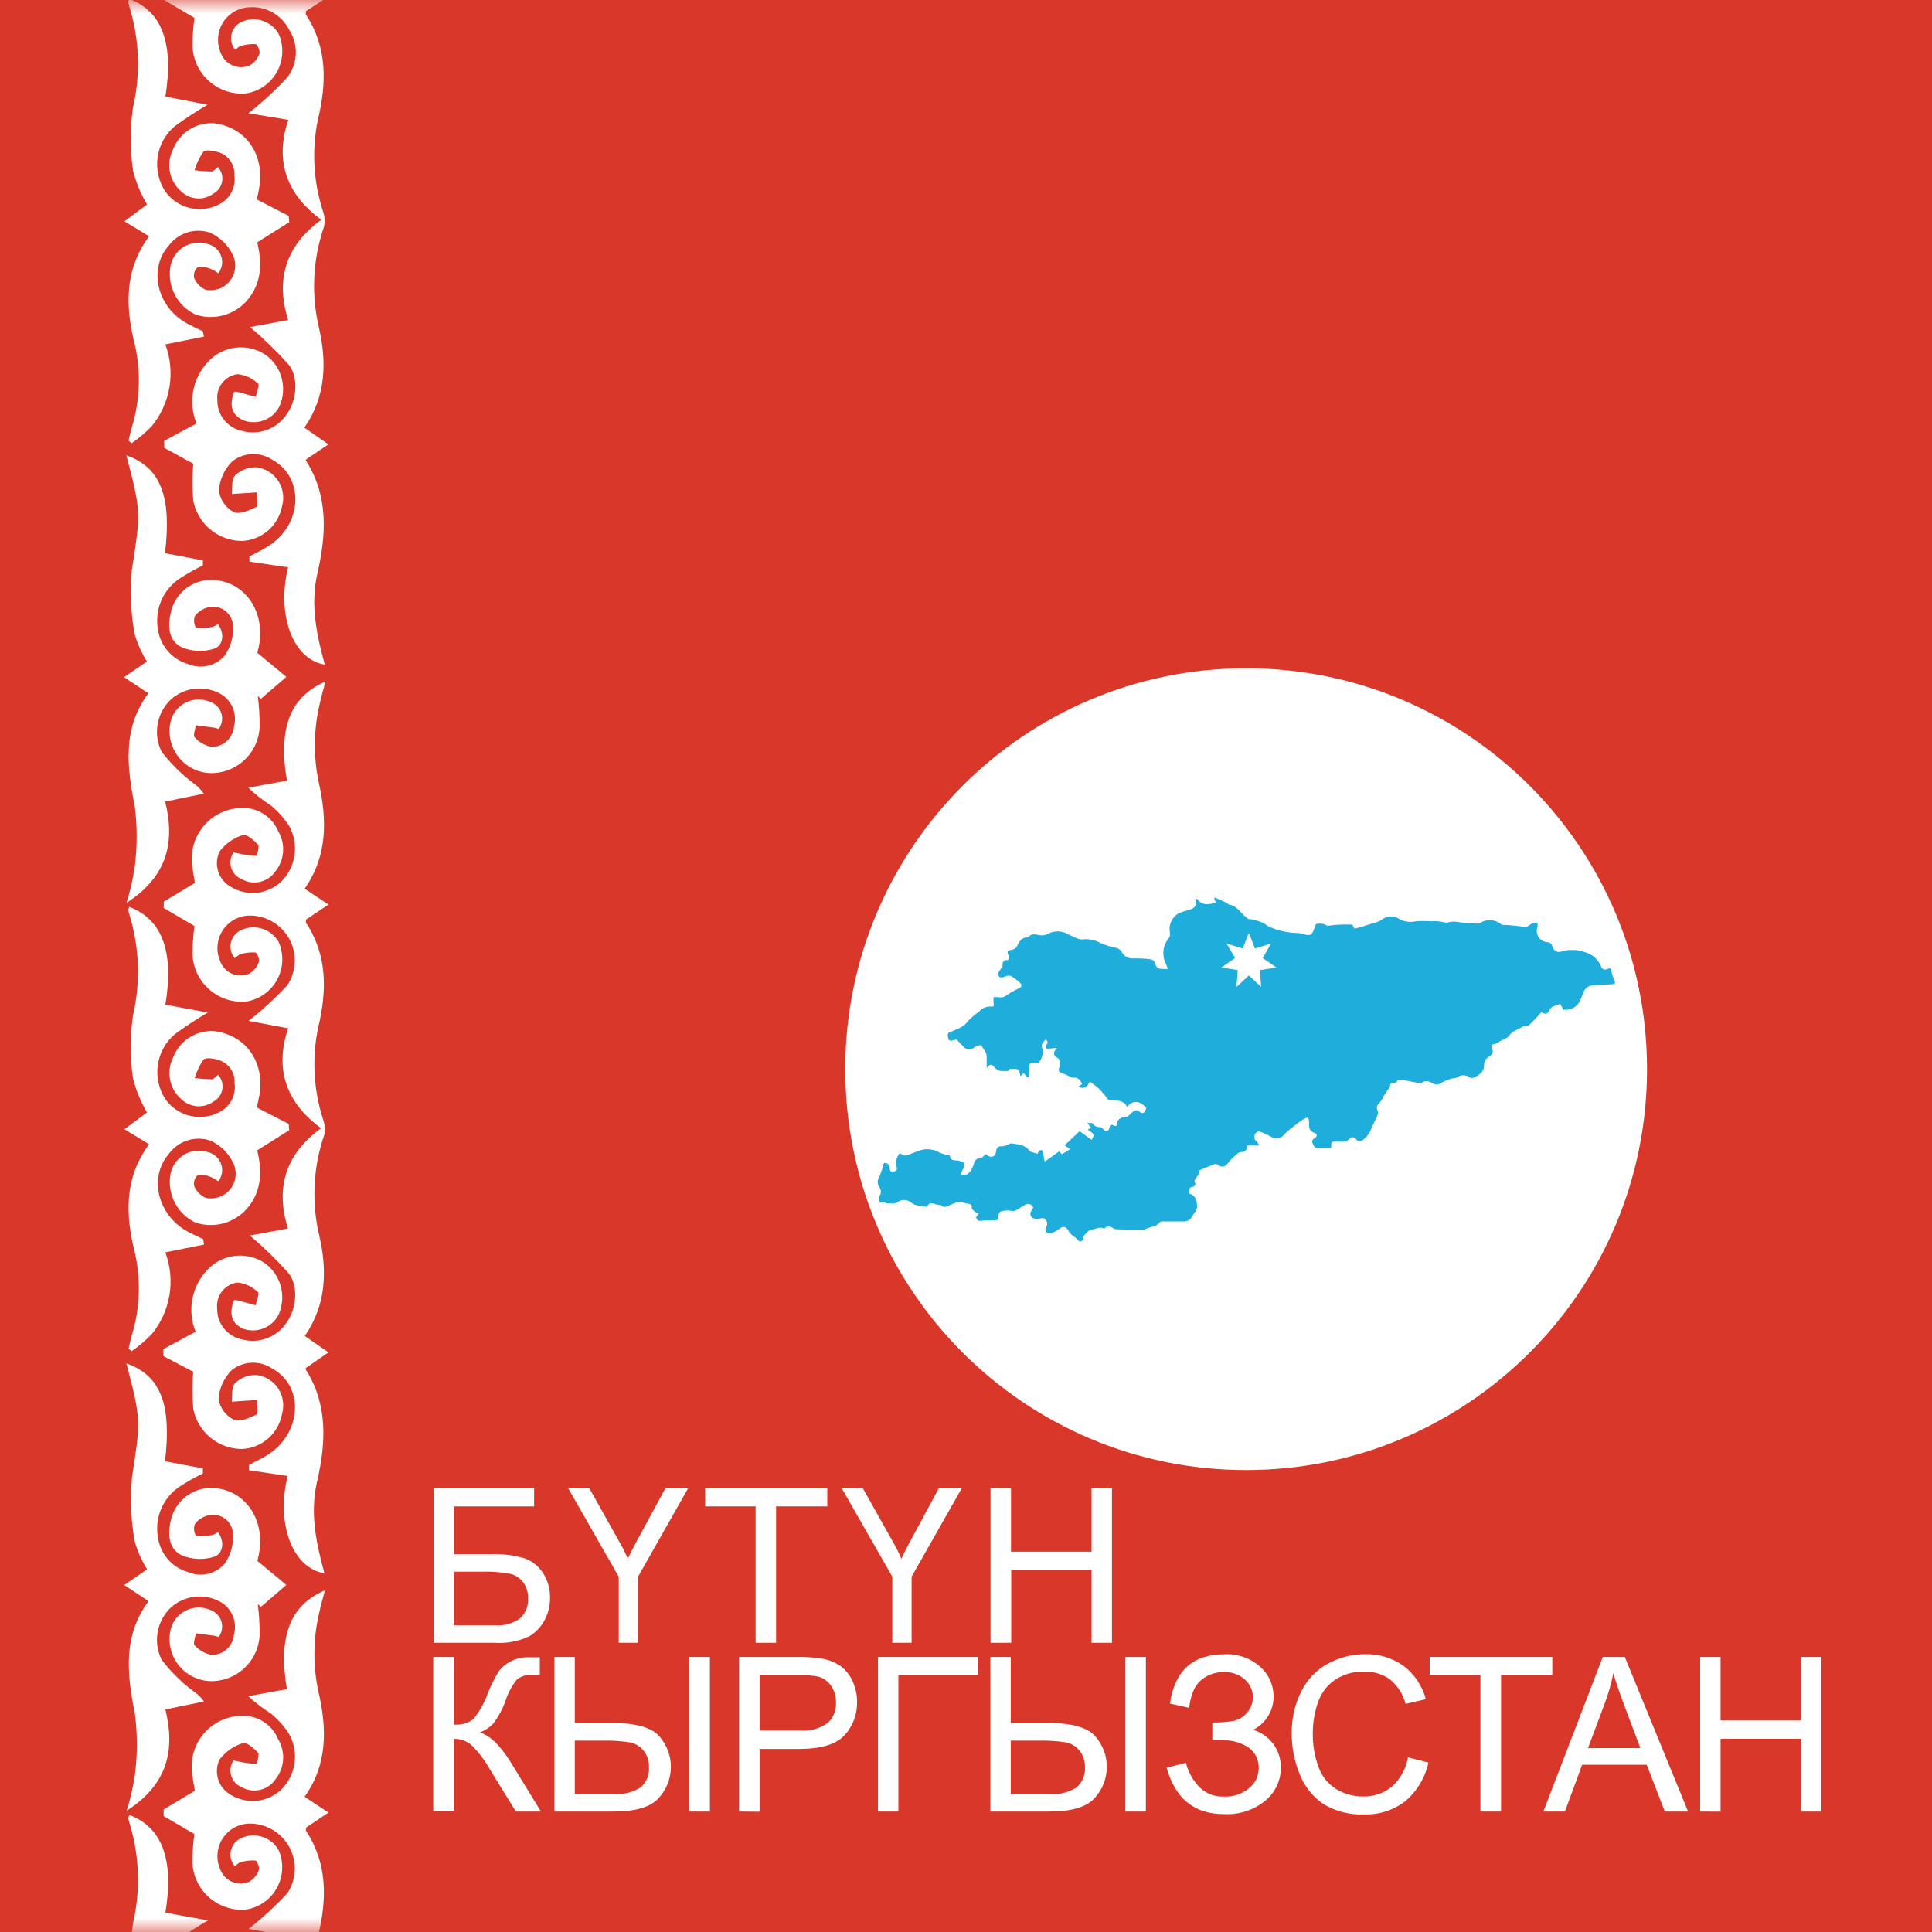 <svg width="70" height="70" viewBox="0 0 70 70" fill="none" xmlns="http://www.w3.org/2000/svg">
<path d="M70 0H0V70H70V0Z" fill="#D9372A"/>
<mask id="mask0" mask-type="alpha" maskUnits="userSpaceOnUse" x="0" y="0" width="70" height="70">
<path d="M70 0H0V70H70V0Z" fill="#D9372A"/>
</mask>
<g mask="url(#mask0)">
<path d="M9.002 4.102C9.501 3.71 9.969 3.279 10.402 2.814C10.595 2.566 10.706 2.264 10.718 1.95C10.73 1.636 10.642 1.326 10.469 1.064C10.336 0.806 10.131 0.593 9.878 0.45C9.626 0.308 9.337 0.243 9.048 0.262C8.854 0.267 8.665 0.32 8.497 0.415C8.329 0.511 8.186 0.646 8.083 0.809C7.979 0.972 7.917 1.158 7.902 1.351C7.887 1.544 7.92 1.737 7.998 1.914C8.034 2.015 8.091 2.107 8.164 2.185C8.238 2.263 8.326 2.325 8.425 2.368C8.523 2.411 8.629 2.433 8.736 2.433C8.843 2.433 8.949 2.412 9.048 2.369C9.211 2.276 9.335 2.127 9.398 1.949C9.436 1.865 9.335 1.62 9.272 1.599C9.09 1.588 8.907 1.609 8.733 1.662C8.666 1.662 8.61 1.746 8.526 1.806C8.461 1.729 8.415 1.639 8.391 1.542C8.367 1.444 8.366 1.343 8.387 1.245C8.409 1.147 8.453 1.055 8.516 0.977C8.579 0.899 8.659 0.837 8.75 0.794C8.987 0.686 9.256 0.67 9.504 0.749C9.753 0.828 9.963 0.996 10.094 1.221C10.191 1.439 10.236 1.676 10.227 1.914C10.217 2.153 10.153 2.385 10.039 2.594C9.925 2.804 9.764 2.984 9.569 3.121C9.374 3.258 9.15 3.348 8.915 3.384C8.676 3.405 8.435 3.377 8.207 3.303C7.979 3.229 7.768 3.109 7.588 2.952C7.407 2.794 7.259 2.602 7.154 2.387C7.049 2.171 6.988 1.937 6.976 1.697C6.973 1.346 6.997 0.995 7.046 0.647L5.95 -2.19345e-05V-0.231L7.06 -0.91C7.042 -1.026 6.997 -1.26 6.969 -1.477C6.924 -1.738 6.937 -2.006 7.005 -2.262C7.074 -2.518 7.197 -2.756 7.366 -2.96C7.535 -3.164 7.747 -3.329 7.985 -3.444C8.224 -3.559 8.485 -3.621 8.75 -3.626C9.031 -3.639 9.31 -3.564 9.548 -3.413C9.786 -3.263 9.971 -3.042 10.08 -2.783C10.215 -2.558 10.278 -2.298 10.261 -2.037C10.243 -1.776 10.146 -1.527 9.982 -1.323C9.85 -1.13 9.649 -0.994 9.42 -0.943C9.191 -0.893 8.952 -0.931 8.75 -1.05C8.661 -1.087 8.582 -1.144 8.518 -1.216C8.454 -1.288 8.407 -1.374 8.38 -1.466C8.353 -1.559 8.347 -1.656 8.363 -1.751C8.378 -1.846 8.415 -1.937 8.47 -2.016L8.642 -1.978C8.855 -1.931 9.071 -1.902 9.289 -1.89C9.314 -1.89 9.415 -2.24 9.356 -2.296C9.212 -2.461 8.936 -2.699 8.813 -2.646C8.474 -2.542 8.177 -2.334 7.963 -2.051C7.853 -1.824 7.835 -1.563 7.913 -1.324C7.99 -1.084 8.157 -0.883 8.379 -0.763C8.661 -0.593 8.992 -0.519 9.32 -0.554C9.648 -0.589 9.955 -0.73 10.195 -0.956C10.459 -1.216 10.629 -1.556 10.68 -1.923C10.731 -2.29 10.659 -2.663 10.476 -2.986C10.291 -3.267 10.063 -3.517 9.8 -3.728C9.508 -3.911 9.235 -4.123 8.985 -4.361L10.384 -4.617C10.066 -6.5 10.482 -7.651 11.764 -8.197C11.69 -7.921 11.62 -7.683 11.568 -7.438C11.344 -6.489 11.338 -5.502 11.55 -4.55C11.865 -3.22 11.9 -1.904 11.053 -0.725L11.9 -0.126L11.088 0.402C11.088 0.423 11.067 0.493 11.088 0.535C11.868 1.729 11.834 3.024 11.518 4.333C11.292 5.429 11.352 6.564 11.694 7.63C11.761 7.813 11.778 8.012 11.742 8.204C11.337 9.376 11.27 10.639 11.55 11.848C11.851 13.129 11.806 14.378 11.028 15.495L11.9 16.1L11.088 16.649C11.088 16.625 11.067 16.671 11.088 16.695C11.911 17.99 11.819 19.38 11.498 20.787C11.239 21.913 11.473 22.995 11.767 24.08C10.608 23.898 10.017 22.274 10.437 20.555L9.037 20.349V20.16C9.254 20.044 9.475 19.943 9.685 19.81C10.955 19.04 11.06 17.325 9.87 16.66C9.652 16.515 9.393 16.442 9.131 16.453C8.868 16.463 8.616 16.557 8.411 16.72C8.13 17.001 7.96 17.373 7.931 17.77C7.951 17.933 8.01 18.089 8.102 18.224C8.195 18.36 8.318 18.472 8.463 18.55C8.673 18.648 9.037 18.491 9.293 18.368C9.366 18.329 9.293 18.018 9.31 17.84L8.4 17.899C8.425 17.731 8.372 17.388 8.516 17.23C8.618 17.13 8.741 17.052 8.875 17.001C9.009 16.95 9.152 16.927 9.296 16.933C9.454 16.953 9.606 17.007 9.741 17.091C9.876 17.175 9.992 17.288 10.079 17.421C10.167 17.554 10.225 17.704 10.249 17.862C10.274 18.019 10.264 18.18 10.22 18.333C10.157 18.676 9.98 18.988 9.718 19.218C9.456 19.448 9.123 19.583 8.775 19.6C8.353 19.601 7.945 19.453 7.621 19.184C7.297 18.915 7.077 18.541 7 18.127C6.967 17.685 6.967 17.241 7 16.8L5.95 16.226V15.974L7.119 15.344C6.967 14.97 6.925 14.56 7 14.164C7.074 13.767 7.262 13.4 7.539 13.107C7.797 12.828 8.144 12.648 8.521 12.599C8.898 12.551 9.28 12.636 9.601 12.841C9.897 13.047 10.111 13.351 10.206 13.7C10.3 14.048 10.268 14.418 10.115 14.745C9.996 14.966 9.801 15.137 9.567 15.227C9.333 15.317 9.074 15.32 8.838 15.236C8.4 15.05 8.292 14.7 8.484 14.196C8.52 14.191 8.557 14.191 8.593 14.196L9.268 14.378C9.303 14.213 9.412 13.944 9.356 13.905C9.154 13.708 8.891 13.585 8.61 13.556C8.389 13.584 8.188 13.699 8.051 13.874C7.913 14.05 7.85 14.272 7.875 14.493C7.87 14.755 7.956 15.01 8.119 15.215C8.282 15.419 8.511 15.56 8.768 15.614C9.068 15.697 9.387 15.683 9.679 15.573C9.97 15.464 10.22 15.265 10.392 15.005C10.742 14.525 10.839 13.692 10.461 13.213C10.025 12.728 9.558 12.273 9.062 11.851L10.441 11.595C9.982 10.143 10.339 8.907 11.641 7.962C10.357 7.028 9.954 5.796 10.447 4.343L9.002 4.102ZM4.774 20.674C4.703 21.437 4.737 22.206 4.876 22.96C4.976 23.316 5.127 23.655 5.324 23.968L4.494 24.535L5.376 25.119C4.438 26.376 4.592 27.765 4.883 29.215C4.975 29.939 4.975 30.673 4.883 31.398C4.818 31.843 4.718 32.282 4.585 32.711C6.101 31.738 6.335 30.471 5.985 29.043L7.385 28.756C7.275 28.594 7.133 28.456 6.969 28.35C6.553 28.029 6.18 27.656 5.859 27.241C5.701 26.927 5.65 26.57 5.713 26.224C5.776 25.879 5.95 25.564 6.209 25.326C6.451 25.116 6.752 24.985 7.071 24.952C7.389 24.919 7.71 24.985 7.991 25.14C8.191 25.256 8.347 25.435 8.435 25.649C8.523 25.863 8.538 26.1 8.477 26.323C8.46 26.526 8.368 26.714 8.218 26.851C8.068 26.988 7.872 27.064 7.669 27.062C7.43 27.017 7.214 26.893 7.053 26.712C6.986 26.649 7.077 26.425 7.095 26.278C7.308 26.306 7.522 26.331 7.735 26.362C7.791 26.362 7.844 26.39 7.924 26.411C7.983 26.331 8.023 26.237 8.039 26.139C8.056 26.04 8.049 25.939 8.02 25.844C7.99 25.749 7.938 25.662 7.869 25.59C7.799 25.518 7.714 25.464 7.62 25.431C7.478 25.369 7.325 25.34 7.171 25.344C7.017 25.349 6.865 25.387 6.728 25.457C6.59 25.526 6.469 25.625 6.374 25.746C6.279 25.868 6.212 26.009 6.178 26.159C6.127 26.391 6.131 26.632 6.19 26.863C6.249 27.093 6.36 27.307 6.517 27.486C6.673 27.666 6.869 27.807 7.089 27.897C7.309 27.987 7.547 28.025 7.784 28.007C8.214 27.976 8.617 27.788 8.916 27.479C9.216 27.17 9.391 26.761 9.408 26.331C9.409 25.959 9.386 25.587 9.342 25.218L9.45 25.323L10.374 24.524L9.324 23.653C9.36 23.526 9.387 23.396 9.405 23.265C9.576 21.966 8.705 20.933 7.501 21.017C7.202 21.049 6.919 21.169 6.688 21.362C6.458 21.555 6.291 21.813 6.209 22.102C6.08 22.603 6.062 23.174 6.559 23.439C6.938 23.607 7.365 23.63 7.76 23.503C8.061 23.404 8.166 22.988 7.9 22.613C7.838 22.657 7.771 22.691 7.7 22.715C7.502 22.752 7.299 22.762 7.098 22.743C7.063 22.68 7.041 22.611 7.033 22.539C7.026 22.467 7.034 22.395 7.056 22.326C7.178 22.162 7.356 22.046 7.557 22.001C7.66 21.977 7.767 21.976 7.871 21.997C7.975 22.02 8.073 22.064 8.158 22.128C8.242 22.193 8.311 22.275 8.361 22.369C8.41 22.463 8.438 22.567 8.442 22.673C8.467 23.056 8.362 23.435 8.145 23.751C7.987 23.935 7.775 24.064 7.539 24.121C7.304 24.177 7.056 24.158 6.832 24.066C6.541 23.986 6.28 23.821 6.082 23.593C5.884 23.366 5.758 23.084 5.719 22.785C5.661 22.438 5.704 22.082 5.843 21.759C5.982 21.437 6.211 21.161 6.503 20.965C6.776 20.789 7.059 20.628 7.35 20.485V20.303L5.978 20.044C6.223 18.004 5.828 16.93 4.578 16.499C5.131 18.581 5.089 18.606 4.774 20.674ZM9.391 6.807C9.597 5.596 8.915 4.616 7.76 4.466C7.44 4.445 7.122 4.527 6.852 4.701C6.582 4.874 6.375 5.129 6.262 5.428C6.137 5.681 6.1 5.968 6.158 6.243C6.216 6.518 6.364 6.767 6.58 6.947C6.735 7.092 6.936 7.177 7.148 7.189C7.36 7.2 7.569 7.137 7.739 7.01C7.82 6.965 7.891 6.902 7.945 6.825C7.998 6.749 8.034 6.661 8.049 6.569C8.065 6.477 8.059 6.382 8.032 6.293C8.005 6.203 7.959 6.121 7.896 6.051C7.816 6.111 7.742 6.209 7.665 6.212C7.458 6.21 7.251 6.194 7.046 6.167C7.118 5.931 7.225 5.706 7.364 5.502C7.441 5.414 7.714 5.453 7.868 5.502C8.055 5.546 8.22 5.655 8.334 5.81C8.448 5.964 8.504 6.154 8.491 6.345C8.523 6.554 8.488 6.768 8.392 6.957C8.296 7.145 8.143 7.298 7.956 7.395C7.628 7.571 7.248 7.621 6.886 7.537C6.524 7.453 6.205 7.239 5.989 6.937C5.746 6.568 5.647 6.122 5.712 5.686C5.776 5.249 5.999 4.851 6.339 4.567C6.719 4.289 7.114 4.031 7.522 3.794L5.992 3.5C6.3 1.585 5.877 0.409 4.683 -0.039C4.683 -0.004 4.645 0.035 4.648 0.07C4.66 0.147 4.678 0.224 4.704 0.297C5.054 1.463 5.093 2.699 4.82 3.885C4.709 4.646 4.709 5.42 4.82 6.181C4.929 6.613 5.1 7.026 5.327 7.409L4.508 8.018L5.401 8.561C4.487 9.8 4.543 11.148 4.893 12.52C5.113 13.515 5.069 14.55 4.764 15.523C4.725 15.669 4.694 15.816 4.659 15.967L4.767 16.061C5.029 15.88 5.273 15.674 5.495 15.445C5.83 15.037 6.052 14.548 6.139 14.027C6.225 13.507 6.174 12.972 5.989 12.477L7.389 12.197L7.35 12.002C7.154 11.907 6.955 11.819 6.766 11.714C5.695 11.12 5.366 9.761 6.101 8.914C6.266 8.685 6.5 8.515 6.768 8.426C7.037 8.338 7.326 8.338 7.595 8.424C7.982 8.594 8.29 8.902 8.46 9.289C8.52 9.439 8.538 9.603 8.513 9.763C8.487 9.922 8.419 10.072 8.315 10.197C8.212 10.321 8.076 10.415 7.924 10.468C7.771 10.521 7.607 10.532 7.448 10.5C7.26 10.412 7.111 10.258 7.032 10.066C7.018 9.994 7.025 9.919 7.049 9.85C7.074 9.78 7.116 9.719 7.172 9.67C7.337 9.654 7.503 9.682 7.655 9.751C7.746 9.792 7.833 9.842 7.914 9.901C7.979 9.815 8.022 9.713 8.04 9.605C8.058 9.498 8.049 9.388 8.014 9.285C7.98 9.181 7.921 9.088 7.842 9.012C7.764 8.937 7.668 8.882 7.564 8.851C7.414 8.798 7.254 8.778 7.095 8.795C6.937 8.812 6.785 8.865 6.65 8.95C6.515 9.035 6.401 9.149 6.317 9.284C6.232 9.419 6.18 9.572 6.164 9.73C6.122 10.069 6.188 10.412 6.353 10.711C6.517 11.01 6.772 11.25 7.081 11.396C7.402 11.503 7.748 11.515 8.076 11.429C8.404 11.343 8.7 11.164 8.929 10.913C9.524 10.245 9.482 9.467 9.321 8.778L10.479 8.05L10.461 7.822L9.3 7.224C9.321 7.147 9.363 6.979 9.391 6.807ZM10.441 37.258C9.947 38.71 10.35 39.942 11.634 40.877C10.332 41.822 9.975 43.057 10.434 44.51L9.055 44.765C9.551 45.187 10.018 45.642 10.454 46.127C10.832 46.606 10.735 47.439 10.384 47.919C10.213 48.179 9.963 48.378 9.672 48.487C9.38 48.597 9.061 48.611 8.761 48.528C8.504 48.474 8.275 48.333 8.112 48.129C7.949 47.924 7.863 47.669 7.868 47.407C7.843 47.186 7.906 46.964 8.044 46.788C8.181 46.613 8.382 46.498 8.603 46.469C8.884 46.498 9.147 46.622 9.349 46.819C9.405 46.858 9.296 47.127 9.261 47.292L8.586 47.11C8.55 47.105 8.513 47.105 8.477 47.11C8.285 47.6 8.397 47.961 8.806 48.142C9.042 48.227 9.301 48.224 9.536 48.134C9.77 48.044 9.964 47.873 10.084 47.653C10.236 47.325 10.268 46.955 10.174 46.606C10.08 46.258 9.866 45.954 9.569 45.748C9.249 45.543 8.867 45.458 8.49 45.506C8.113 45.555 7.765 45.735 7.508 46.014C7.23 46.307 7.043 46.674 6.968 47.071C6.894 47.468 6.935 47.877 7.088 48.251L5.919 48.881V49.133L7 49.7C6.967 50.144 6.967 50.59 7 51.033C7.078 51.447 7.299 51.819 7.623 52.087C7.947 52.355 8.354 52.501 8.775 52.5C9.125 52.482 9.459 52.346 9.722 52.113C9.984 51.88 10.16 51.565 10.22 51.219C10.264 51.066 10.274 50.905 10.249 50.748C10.225 50.59 10.167 50.44 10.079 50.307C9.992 50.174 9.876 50.062 9.741 49.977C9.606 49.893 9.454 49.839 9.296 49.819C9.152 49.812 9.009 49.836 8.875 49.887C8.741 49.938 8.618 50.016 8.516 50.117C8.372 50.274 8.425 50.617 8.4 50.785L9.31 50.725C9.31 50.907 9.366 51.215 9.293 51.254C9.037 51.377 8.673 51.534 8.463 51.436C8.32 51.363 8.196 51.257 8.102 51.128C8.007 50.998 7.944 50.849 7.917 50.691C7.946 50.294 8.116 49.922 8.397 49.641C8.602 49.478 8.854 49.384 9.117 49.374C9.379 49.363 9.638 49.435 9.856 49.581C11.046 50.228 10.941 51.944 9.671 52.731C9.461 52.857 9.24 52.959 9.023 53.081V53.27L10.423 53.477C9.993 55.195 10.595 56.819 11.753 57.001C11.459 55.916 11.225 54.834 11.483 53.708C11.806 52.307 11.896 50.907 11.074 49.616C11.074 49.592 11.074 49.546 11.074 49.571L11.9 49L11.043 48.405C11.819 47.288 11.865 46.039 11.564 44.758C11.282 43.55 11.346 42.287 11.749 41.114C11.785 40.922 11.768 40.724 11.7 40.541C11.359 39.475 11.299 38.339 11.525 37.243C11.841 35.934 11.876 34.639 11.095 33.446C11.07 33.404 11.095 33.334 11.095 33.313L11.9 32.774L11.036 32.2C11.876 31.003 11.848 29.687 11.55 28.35C11.346 27.394 11.362 26.404 11.595 25.456C11.648 25.21 11.718 24.973 11.791 24.696C10.5 25.249 10.076 26.401 10.395 28.284L8.995 28.539C9.242 28.776 9.511 28.988 9.8 29.172C10.06 29.383 10.286 29.634 10.469 29.915C10.652 30.236 10.724 30.61 10.673 30.977C10.622 31.344 10.452 31.684 10.188 31.945C9.948 32.17 9.641 32.311 9.313 32.346C8.985 32.381 8.654 32.307 8.372 32.137C8.15 32.017 7.983 31.816 7.906 31.576C7.828 31.337 7.846 31.076 7.956 30.849C8.17 30.566 8.467 30.358 8.806 30.254C8.929 30.209 9.205 30.447 9.349 30.604C9.408 30.674 9.307 31.01 9.282 31.01C9.064 30.998 8.848 30.969 8.635 30.922L8.463 30.884C8.408 30.964 8.372 31.054 8.357 31.15C8.342 31.245 8.348 31.343 8.376 31.436C8.403 31.528 8.451 31.613 8.516 31.685C8.581 31.757 8.661 31.813 8.75 31.85C8.952 31.967 9.191 32.004 9.419 31.952C9.647 31.9 9.847 31.763 9.979 31.57C10.142 31.366 10.24 31.117 10.257 30.856C10.275 30.595 10.212 30.334 10.076 30.11C9.967 29.852 9.781 29.634 9.544 29.485C9.307 29.335 9.03 29.262 8.75 29.274C8.485 29.279 8.225 29.342 7.987 29.457C7.748 29.572 7.537 29.737 7.369 29.941C7.2 30.145 7.077 30.383 7.009 30.639C6.94 30.895 6.928 31.162 6.972 31.423C7 31.651 7.046 31.875 7.063 31.99L5.933 32.669V32.9L7.046 33.551C6.997 33.899 6.973 34.25 6.976 34.601C6.988 34.84 7.049 35.075 7.154 35.29C7.259 35.506 7.407 35.698 7.588 35.855C7.768 36.013 7.979 36.132 8.207 36.206C8.435 36.281 8.676 36.309 8.915 36.288C9.15 36.252 9.374 36.161 9.569 36.024C9.764 35.887 9.925 35.707 10.039 35.498C10.153 35.289 10.217 35.056 10.227 34.818C10.236 34.58 10.191 34.343 10.094 34.125C9.964 33.899 9.754 33.73 9.505 33.65C9.257 33.571 8.987 33.586 8.75 33.694C8.656 33.734 8.572 33.795 8.505 33.873C8.439 33.951 8.392 34.044 8.368 34.143C8.344 34.243 8.344 34.347 8.368 34.446C8.392 34.546 8.439 34.638 8.505 34.717C8.589 34.657 8.645 34.587 8.712 34.573C8.886 34.52 9.069 34.498 9.251 34.51C9.314 34.51 9.415 34.766 9.377 34.86C9.314 35.038 9.19 35.187 9.027 35.28C8.928 35.322 8.822 35.344 8.715 35.343C8.608 35.343 8.502 35.321 8.404 35.279C8.305 35.236 8.217 35.174 8.143 35.096C8.07 35.018 8.013 34.926 7.977 34.825C7.899 34.648 7.866 34.454 7.881 34.262C7.896 34.069 7.958 33.883 8.062 33.719C8.165 33.556 8.308 33.421 8.476 33.326C8.644 33.23 8.833 33.178 9.027 33.173C9.323 33.168 9.615 33.245 9.871 33.394C10.128 33.543 10.338 33.759 10.481 34.019C10.623 34.279 10.691 34.573 10.679 34.87C10.666 35.166 10.573 35.453 10.409 35.7C9.976 36.165 9.508 36.596 9.009 36.988L10.441 37.258ZM4.781 53.568C4.71 54.33 4.744 55.099 4.883 55.853C4.983 56.209 5.134 56.548 5.331 56.861L4.501 57.428L5.383 58.013C4.445 59.269 4.599 60.658 4.89 62.108C4.982 62.833 4.982 63.566 4.89 64.291C4.825 64.736 4.725 65.175 4.592 65.604C6.108 64.631 6.342 63.364 5.992 61.936L7.392 61.649C7.279 61.489 7.135 61.353 6.969 61.25C6.553 60.929 6.18 60.556 5.859 60.141C5.701 59.827 5.65 59.47 5.713 59.124C5.776 58.779 5.95 58.464 6.209 58.226C6.451 58.016 6.752 57.886 7.071 57.852C7.389 57.819 7.71 57.885 7.991 58.041C8.191 58.157 8.347 58.335 8.435 58.549C8.523 58.763 8.538 59 8.477 59.224C8.46 59.426 8.368 59.614 8.218 59.751C8.068 59.888 7.872 59.964 7.669 59.962C7.43 59.916 7.214 59.793 7.053 59.612C6.986 59.549 7.077 59.325 7.095 59.178L7.735 59.262C7.791 59.262 7.844 59.29 7.924 59.311C7.983 59.231 8.023 59.137 8.039 59.039C8.056 58.94 8.049 58.839 8.02 58.744C7.99 58.649 7.938 58.562 7.869 58.49C7.799 58.418 7.714 58.364 7.62 58.331C7.478 58.27 7.325 58.24 7.171 58.244C7.017 58.249 6.865 58.287 6.728 58.357C6.59 58.426 6.469 58.525 6.374 58.646C6.279 58.768 6.212 58.909 6.178 59.059C6.127 59.291 6.131 59.532 6.19 59.763C6.249 59.993 6.36 60.207 6.517 60.386C6.673 60.566 6.869 60.707 7.089 60.797C7.309 60.887 7.547 60.925 7.784 60.907C8.214 60.876 8.617 60.688 8.916 60.379C9.216 60.07 9.391 59.661 9.408 59.23C9.409 58.858 9.386 58.487 9.342 58.117L9.45 58.222L10.374 57.425L9.324 56.553C9.36 56.425 9.387 56.296 9.405 56.164C9.576 54.866 8.705 53.834 7.501 53.917C7.202 53.949 6.919 54.069 6.688 54.262C6.458 54.455 6.291 54.713 6.209 55.002C6.08 55.503 6.062 56.074 6.559 56.34C6.938 56.507 7.365 56.53 7.76 56.403C8.061 56.304 8.166 55.888 7.9 55.514C7.838 55.557 7.771 55.591 7.7 55.615C7.502 55.652 7.299 55.661 7.098 55.643C7.063 55.58 7.041 55.511 7.033 55.439C7.026 55.367 7.034 55.295 7.056 55.227C7.178 55.062 7.356 54.946 7.557 54.901C7.66 54.877 7.767 54.876 7.871 54.898C7.975 54.919 8.073 54.964 8.158 55.029C8.242 55.093 8.311 55.175 8.361 55.269C8.41 55.363 8.438 55.467 8.442 55.573C8.467 55.956 8.362 56.335 8.145 56.651C7.987 56.835 7.775 56.964 7.539 57.021C7.304 57.078 7.056 57.058 6.832 56.966C6.541 56.886 6.28 56.721 6.082 56.493C5.884 56.266 5.758 55.984 5.719 55.685C5.661 55.338 5.704 54.982 5.843 54.659C5.982 54.337 6.211 54.061 6.503 53.865C6.776 53.689 7.059 53.529 7.35 53.386V53.203L5.978 52.944C6.223 50.904 5.828 49.83 4.578 49.399C5.131 51.481 5.089 51.506 4.774 53.575L4.781 53.568ZM9.398 39.7C9.604 38.489 8.922 37.51 7.767 37.359C7.447 37.338 7.129 37.42 6.859 37.593C6.589 37.767 6.382 38.022 6.269 38.322C6.144 38.574 6.107 38.861 6.165 39.136C6.223 39.411 6.371 39.66 6.587 39.84C6.742 39.985 6.943 40.07 7.155 40.082C7.367 40.093 7.576 40.03 7.746 39.904C7.827 39.858 7.898 39.795 7.952 39.718C8.005 39.642 8.041 39.554 8.056 39.462C8.072 39.37 8.066 39.275 8.039 39.186C8.012 39.096 7.966 39.014 7.903 38.944C7.823 39.004 7.749 39.102 7.672 39.105C7.465 39.102 7.258 39.087 7.053 39.06C7.125 38.824 7.232 38.599 7.371 38.395C7.448 38.307 7.721 38.346 7.875 38.395C8.062 38.439 8.227 38.548 8.341 38.703C8.455 38.857 8.511 39.047 8.498 39.239C8.53 39.447 8.495 39.661 8.399 39.849C8.303 40.038 8.15 40.191 7.963 40.288C7.635 40.464 7.255 40.514 6.893 40.43C6.531 40.346 6.212 40.132 5.996 39.83C5.753 39.461 5.654 39.016 5.719 38.578C5.783 38.142 6.006 37.744 6.346 37.461C6.726 37.182 7.121 36.924 7.529 36.687L5.992 36.4C6.311 34.482 5.877 33.306 4.683 32.858C4.683 32.893 4.645 32.931 4.648 32.967C4.66 33.044 4.678 33.12 4.704 33.194C5.054 34.359 5.093 35.596 4.82 36.782C4.709 37.543 4.709 38.316 4.82 39.078C4.929 39.509 5.1 39.923 5.327 40.306L4.508 40.915L5.401 41.458C4.487 42.697 4.543 44.044 4.893 45.416C5.113 46.411 5.069 47.447 4.764 48.419C4.725 48.566 4.694 48.713 4.659 48.864L4.767 48.958C5.029 48.776 5.273 48.57 5.495 48.342C5.83 47.934 6.052 47.445 6.139 46.924C6.225 46.403 6.174 45.869 5.989 45.374L7.389 45.094L7.364 44.898C7.168 44.803 6.969 44.716 6.78 44.611C5.709 44.016 5.38 42.658 6.115 41.811C6.28 41.582 6.514 41.411 6.782 41.323C7.051 41.235 7.34 41.234 7.609 41.321C7.996 41.49 8.304 41.799 8.474 42.185C8.536 42.337 8.555 42.503 8.53 42.665C8.504 42.827 8.435 42.979 8.329 43.104C8.224 43.229 8.085 43.323 7.93 43.375C7.775 43.427 7.608 43.436 7.448 43.4C7.26 43.312 7.111 43.158 7.032 42.966C7.018 42.894 7.025 42.819 7.049 42.75C7.074 42.68 7.116 42.619 7.172 42.571C7.337 42.554 7.503 42.582 7.655 42.651C7.746 42.692 7.833 42.742 7.914 42.801C7.979 42.715 8.022 42.613 8.04 42.505C8.058 42.398 8.049 42.288 8.014 42.184C7.98 42.081 7.921 41.988 7.842 41.912C7.764 41.837 7.668 41.782 7.564 41.752C7.414 41.697 7.254 41.678 7.095 41.695C6.937 41.712 6.785 41.765 6.65 41.85C6.515 41.935 6.401 42.049 6.317 42.184C6.232 42.319 6.18 42.472 6.164 42.63C6.122 42.969 6.188 43.312 6.353 43.611C6.517 43.91 6.772 44.15 7.081 44.296C7.402 44.403 7.748 44.415 8.076 44.329C8.404 44.243 8.7 44.064 8.929 43.813C9.524 43.145 9.482 42.367 9.321 41.678L10.479 40.95L10.461 40.722L9.3 40.124C9.321 40.047 9.363 39.879 9.391 39.708L9.398 39.7ZM10.447 70.15C9.954 71.603 10.357 72.835 11.641 73.769C10.339 74.715 9.982 75.95 10.441 77.403L9.062 77.658C9.558 78.08 10.025 78.535 10.461 79.019C10.839 79.499 10.742 80.332 10.392 80.811C10.22 81.072 9.97 81.271 9.679 81.38C9.387 81.49 9.068 81.504 8.768 81.421C8.511 81.367 8.282 81.226 8.119 81.022C7.956 80.817 7.87 80.562 7.875 80.3C7.85 80.079 7.913 79.857 8.051 79.681C8.188 79.506 8.389 79.391 8.61 79.362C8.891 79.391 9.154 79.515 9.356 79.713C9.412 79.751 9.303 80.02 9.268 80.185L8.593 80.003C8.557 79.998 8.52 79.998 8.484 80.003C8.292 80.493 8.404 80.853 8.813 81.035C9.049 81.12 9.308 81.117 9.543 81.027C9.777 80.937 9.971 80.766 10.091 80.546C10.243 80.218 10.275 79.848 10.181 79.499C10.087 79.151 9.873 78.847 9.576 78.641C9.256 78.436 8.874 78.351 8.497 78.399C8.12 78.448 7.772 78.628 7.515 78.907C7.237 79.201 7.05 79.567 6.975 79.964C6.901 80.361 6.942 80.77 7.095 81.144L5.926 81.774V82.026L7 82.6C6.967 83.044 6.967 83.49 7 83.933C7.078 84.347 7.299 84.719 7.623 84.987C7.947 85.255 8.354 85.401 8.775 85.4C9.125 85.382 9.459 85.246 9.722 85.013C9.984 84.78 10.16 84.465 10.22 84.119C10.264 83.966 10.274 83.805 10.249 83.648C10.225 83.49 10.167 83.34 10.079 83.207C9.992 83.074 9.876 82.962 9.741 82.877C9.606 82.793 9.454 82.739 9.296 82.719C9.152 82.713 9.009 82.736 8.875 82.787C8.741 82.838 8.618 82.916 8.516 83.016C8.372 83.174 8.425 83.517 8.4 83.685L9.31 83.626C9.31 83.808 9.366 84.115 9.293 84.154C9.037 84.276 8.673 84.434 8.463 84.336C8.32 84.263 8.196 84.157 8.102 84.028C8.007 83.898 7.944 83.749 7.917 83.591C7.946 83.194 8.116 82.822 8.397 82.54C8.602 82.378 8.854 82.284 9.117 82.274C9.379 82.263 9.638 82.335 9.856 82.481C11.046 83.129 10.941 84.844 9.671 85.631C9.461 85.757 9.24 85.859 9.023 85.981V86.17L10.423 86.376C9.993 88.095 10.595 89.719 11.753 89.901C11.459 88.816 11.225 87.734 11.483 86.608C11.806 85.207 11.896 83.808 11.074 82.516C11.074 82.492 11.074 82.446 11.074 82.471L11.9 81.9L11.043 81.305C11.819 80.189 11.865 78.939 11.564 77.658C11.282 76.45 11.346 75.187 11.749 74.014C11.785 73.822 11.768 73.624 11.7 73.441C11.359 72.375 11.299 71.239 11.525 70.144C11.841 68.835 11.876 67.54 11.095 66.346C11.07 66.304 11.095 66.234 11.095 66.213L11.9 65.674L11.036 65.1C11.876 63.92 11.848 62.605 11.533 61.275C11.329 60.319 11.344 59.329 11.578 58.38C11.63 58.135 11.7 57.897 11.774 57.62C10.493 58.166 10.076 59.318 10.395 61.201L8.995 61.456C9.243 61.688 9.512 61.894 9.8 62.072C10.06 62.283 10.286 62.534 10.469 62.815C10.652 63.136 10.724 63.51 10.673 63.877C10.622 64.244 10.452 64.584 10.188 64.844C9.948 65.07 9.641 65.211 9.313 65.246C8.985 65.281 8.654 65.207 8.372 65.037C8.15 64.917 7.983 64.716 7.906 64.476C7.828 64.237 7.846 63.976 7.956 63.749C8.17 63.466 8.467 63.258 8.806 63.154C8.929 63.108 9.205 63.346 9.349 63.504C9.408 63.574 9.307 63.91 9.282 63.91C9.064 63.898 8.848 63.869 8.635 63.822L8.463 63.784C8.408 63.864 8.372 63.954 8.357 64.05C8.342 64.145 8.348 64.243 8.376 64.336C8.403 64.428 8.451 64.513 8.516 64.585C8.581 64.657 8.661 64.713 8.75 64.75C8.952 64.867 9.191 64.904 9.419 64.852C9.647 64.8 9.847 64.663 9.979 64.47C10.142 64.266 10.24 64.017 10.257 63.756C10.275 63.495 10.212 63.234 10.076 63.011C9.968 62.751 9.782 62.53 9.544 62.38C9.306 62.229 9.028 62.154 8.747 62.167C8.482 62.172 8.221 62.235 7.983 62.35C7.745 62.465 7.534 62.63 7.365 62.834C7.196 63.038 7.074 63.276 7.005 63.532C6.937 63.788 6.924 64.055 6.969 64.316C6.997 64.543 7.042 64.767 7.06 64.883L5.929 65.562V65.8L7.042 66.451C6.993 66.799 6.97 67.15 6.972 67.501C6.985 67.74 7.045 67.975 7.151 68.19C7.256 68.406 7.403 68.598 7.584 68.755C7.765 68.913 7.976 69.032 8.204 69.106C8.432 69.181 8.672 69.209 8.911 69.188C9.147 69.152 9.37 69.061 9.565 68.924C9.76 68.787 9.921 68.607 10.035 68.398C10.149 68.189 10.214 67.956 10.223 67.718C10.233 67.48 10.188 67.243 10.091 67.025C9.96 66.8 9.751 66.631 9.503 66.552C9.255 66.472 8.987 66.487 8.75 66.594C8.656 66.634 8.572 66.695 8.505 66.773C8.439 66.851 8.392 66.944 8.368 67.043C8.344 67.143 8.344 67.247 8.368 67.346C8.392 67.446 8.439 67.538 8.505 67.617C8.589 67.557 8.645 67.487 8.712 67.473C8.886 67.42 9.069 67.398 9.251 67.41C9.314 67.41 9.415 67.665 9.377 67.76C9.314 67.938 9.19 68.087 9.027 68.18C8.928 68.222 8.822 68.244 8.715 68.243C8.608 68.243 8.502 68.221 8.404 68.179C8.305 68.136 8.217 68.074 8.143 67.996C8.07 67.918 8.013 67.826 7.977 67.725C7.899 67.548 7.866 67.354 7.881 67.162C7.896 66.969 7.958 66.783 8.062 66.619C8.165 66.456 8.308 66.321 8.476 66.226C8.644 66.13 8.833 66.078 9.027 66.073C9.323 66.068 9.615 66.144 9.871 66.294C10.128 66.443 10.338 66.659 10.481 66.919C10.623 67.179 10.691 67.473 10.679 67.769C10.666 68.066 10.573 68.353 10.409 68.6C9.976 69.065 9.508 69.496 9.009 69.888L10.447 70.15ZM4.788 86.46C4.717 87.223 4.751 87.992 4.89 88.746C4.99 89.102 5.141 89.441 5.338 89.754L4.508 90.321L5.39 90.906C4.452 92.162 4.606 93.552 4.897 95.001C4.989 95.725 4.989 96.459 4.897 97.184C4.832 97.629 4.732 98.068 4.599 98.497C6.115 97.524 6.349 96.257 5.999 94.829L7.399 94.542C7.283 94.384 7.137 94.251 6.969 94.15C6.553 93.829 6.18 93.456 5.859 93.04C5.701 92.727 5.65 92.37 5.713 92.025C5.776 91.679 5.95 91.364 6.209 91.126C6.451 90.916 6.752 90.785 7.071 90.752C7.389 90.719 7.71 90.785 7.991 90.941C8.191 91.056 8.347 91.235 8.435 91.449C8.523 91.663 8.538 91.9 8.477 92.124C8.46 92.326 8.368 92.514 8.218 92.651C8.068 92.788 7.872 92.864 7.669 92.862C7.43 92.817 7.214 92.693 7.053 92.512C6.986 92.449 7.077 92.225 7.095 92.078C7.308 92.106 7.522 92.13 7.735 92.162C7.791 92.162 7.844 92.19 7.924 92.211C7.983 92.131 8.023 92.037 8.039 91.939C8.056 91.84 8.049 91.739 8.02 91.644C7.99 91.549 7.938 91.462 7.869 91.39C7.799 91.318 7.714 91.264 7.62 91.231C7.478 91.169 7.325 91.14 7.171 91.144C7.017 91.149 6.865 91.187 6.728 91.257C6.59 91.326 6.469 91.425 6.374 91.546C6.279 91.668 6.212 91.809 6.178 91.959C6.127 92.191 6.131 92.432 6.19 92.663C6.249 92.893 6.36 93.107 6.517 93.287C6.673 93.466 6.869 93.607 7.089 93.697C7.309 93.787 7.547 93.825 7.784 93.807C8.214 93.776 8.617 93.588 8.916 93.279C9.216 92.97 9.391 92.561 9.408 92.13C9.409 91.758 9.386 91.387 9.342 91.017L9.45 91.123L10.374 90.325L9.324 89.453C9.36 89.326 9.387 89.196 9.405 89.064C9.576 87.766 8.705 86.734 7.501 86.817C7.202 86.849 6.919 86.969 6.688 87.162C6.458 87.355 6.291 87.613 6.209 87.903C6.08 88.403 6.062 88.974 6.559 89.24C6.938 89.407 7.365 89.43 7.76 89.302C8.061 89.204 8.166 88.788 7.9 88.413C7.838 88.457 7.771 88.491 7.7 88.515C7.502 88.552 7.299 88.561 7.098 88.543C7.063 88.48 7.041 88.411 7.033 88.339C7.026 88.267 7.034 88.195 7.056 88.126C7.178 87.962 7.356 87.846 7.557 87.801C7.66 87.777 7.767 87.775 7.871 87.797C7.975 87.82 8.073 87.864 8.158 87.928C8.242 87.993 8.311 88.075 8.361 88.169C8.41 88.263 8.438 88.367 8.442 88.473C8.467 88.856 8.362 89.235 8.145 89.551C7.987 89.735 7.775 89.864 7.539 89.921C7.304 89.978 7.056 89.958 6.832 89.866C6.541 89.786 6.28 89.621 6.082 89.394C5.884 89.166 5.758 88.884 5.719 88.585C5.661 88.238 5.704 87.882 5.843 87.559C5.982 87.237 6.211 86.961 6.503 86.765C6.776 86.589 7.059 86.428 7.35 86.285V86.103L5.978 85.844C6.223 83.804 5.828 82.73 4.578 82.299C5.131 84.382 5.089 84.406 4.774 86.475L4.788 86.46ZM9.405 72.594C9.611 71.382 8.929 70.403 7.774 70.252C7.454 70.231 7.136 70.313 6.866 70.487C6.596 70.66 6.389 70.915 6.276 71.215C6.151 71.467 6.114 71.754 6.172 72.029C6.23 72.305 6.378 72.552 6.594 72.734C6.749 72.878 6.95 72.963 7.162 72.975C7.374 72.986 7.583 72.923 7.753 72.796C7.834 72.751 7.905 72.688 7.959 72.611C8.012 72.535 8.048 72.447 8.063 72.355C8.079 72.263 8.073 72.168 8.046 72.079C8.02 71.989 7.973 71.907 7.91 71.838C7.83 71.897 7.756 71.995 7.679 71.999C7.472 71.996 7.265 71.98 7.06 71.953C7.132 71.716 7.239 71.492 7.378 71.288C7.455 71.201 7.728 71.239 7.882 71.288C8.069 71.332 8.234 71.441 8.348 71.596C8.462 71.75 8.518 71.94 8.505 72.132C8.537 72.341 8.502 72.554 8.406 72.743C8.31 72.931 8.157 73.084 7.97 73.181C7.642 73.357 7.262 73.407 6.9 73.323C6.538 73.239 6.219 73.025 6.003 72.723C5.76 72.354 5.661 71.909 5.726 71.472C5.79 71.034 6.013 70.637 6.353 70.353C6.733 70.075 7.128 69.817 7.536 69.58L5.992 69.3C6.311 67.382 5.877 66.206 4.683 65.758C4.683 65.793 4.645 65.832 4.648 65.867C4.66 65.944 4.678 66.02 4.704 66.094C5.054 67.259 5.093 68.496 4.82 69.681C4.709 70.443 4.709 71.216 4.82 71.978C4.929 72.409 5.1 72.823 5.327 73.206L4.508 73.815L5.401 74.358C4.487 75.597 4.543 76.944 4.893 78.316C5.113 79.311 5.069 80.347 4.764 81.319C4.725 81.466 4.694 81.613 4.659 81.763L4.767 81.858C5.029 81.676 5.273 81.47 5.495 81.242C5.83 80.834 6.052 80.345 6.139 79.824C6.225 79.303 6.174 78.769 5.989 78.274L7.389 77.994L7.364 77.798C7.168 77.704 6.969 77.616 6.78 77.511C5.709 76.916 5.38 75.558 6.115 74.711C6.28 74.482 6.514 74.311 6.782 74.223C7.051 74.135 7.34 74.134 7.609 74.221C7.996 74.39 8.304 74.699 8.474 75.085C8.536 75.237 8.555 75.403 8.53 75.565C8.504 75.727 8.435 75.879 8.329 76.004C8.224 76.129 8.085 76.223 7.93 76.275C7.775 76.327 7.608 76.336 7.448 76.3C7.26 76.213 7.111 76.058 7.032 75.866C7.018 75.794 7.025 75.719 7.049 75.65C7.074 75.58 7.116 75.519 7.172 75.471C7.337 75.454 7.503 75.482 7.655 75.551C7.746 75.592 7.833 75.642 7.914 75.701C7.979 75.615 8.022 75.513 8.04 75.405C8.058 75.298 8.049 75.188 8.014 75.085C7.98 74.981 7.921 74.888 7.842 74.812C7.764 74.737 7.668 74.682 7.564 74.651C7.414 74.597 7.254 74.578 7.095 74.595C6.937 74.612 6.785 74.665 6.65 74.75C6.515 74.835 6.401 74.949 6.317 75.084C6.232 75.219 6.18 75.372 6.164 75.53C6.122 75.869 6.188 76.212 6.353 76.511C6.517 76.81 6.772 77.05 7.081 77.196C7.402 77.303 7.748 77.315 8.076 77.229C8.404 77.143 8.7 76.964 8.929 76.713C9.524 76.044 9.482 75.267 9.321 74.578L10.479 73.85L10.461 73.623L9.3 73.024C9.321 72.947 9.363 72.779 9.391 72.608L9.405 72.594Z" fill="white"/>
</g>
<path d="M45.15 53.263C53.172 53.263 59.675 46.76 59.675 38.738C59.675 30.716 53.172 24.213 45.15 24.213C37.128 24.213 30.625 30.716 30.625 38.738C30.625 46.76 37.128 53.263 45.15 53.263Z" fill="white"/>
<path d="M56.528 36.376C56.434 36.402 56.342 36.435 56.252 36.474C56.202 36.499 56.164 36.541 56.143 36.593C56.084 36.739 55.993 36.764 55.849 36.673C55.702 36.831 55.562 36.992 55.405 37.135C55.356 37.181 55.247 37.156 55.188 37.191C55.006 37.3 54.782 37.352 54.666 37.541C54.638 37.575 54.602 37.601 54.561 37.618C54.491 37.657 54.418 37.688 54.348 37.723C54.291 37.768 54.227 37.803 54.159 37.828C54.033 37.828 54.012 37.919 54.061 38.007C54.11 38.094 54.085 38.203 53.977 38.262C53.908 38.297 53.852 38.352 53.815 38.419C53.778 38.486 53.763 38.563 53.77 38.64C53.764 38.731 53.723 38.817 53.655 38.878C53.581 38.947 53.496 39.003 53.403 39.042C53.381 39.053 53.357 39.058 53.333 39.058C53.309 39.058 53.285 39.053 53.263 39.042C53.193 38.989 53.108 38.96 53.02 38.96C52.932 38.96 52.846 38.989 52.776 39.042C52.71 39.078 52.622 39.063 52.549 39.092C52.427 39.132 52.31 39.185 52.199 39.249C52.157 39.278 52.108 39.293 52.057 39.293C52.007 39.293 51.957 39.278 51.915 39.249C51.775 39.179 51.635 39.116 51.488 39.249C51.481 39.252 51.472 39.254 51.464 39.254C51.456 39.254 51.447 39.252 51.439 39.249L50.89 39.141C50.785 39.12 50.68 39.071 50.599 39.197C50.588 39.208 50.575 39.217 50.559 39.222C50.544 39.228 50.528 39.23 50.512 39.228C50.4 39.228 50.361 39.26 50.358 39.371C50.358 39.417 50.298 39.462 50.267 39.508L50.13 39.718C50.098 39.796 50.054 39.869 50.001 39.935C49.913 40.026 49.847 40.096 49.913 40.243C49.945 40.309 49.913 40.422 49.868 40.505C49.801 40.63 49.74 40.757 49.686 40.887C49.647 41.041 49.434 41.321 49.283 41.346C49.259 41.349 49.234 41.347 49.21 41.339C49.187 41.33 49.166 41.316 49.15 41.297C49.077 41.188 48.961 41.181 48.902 41.251C48.772 41.405 48.611 41.363 48.461 41.359C48.23 41.359 48.23 41.359 48.23 41.59H47.652C47.623 41.549 47.596 41.506 47.572 41.461C47.53 41.377 47.523 41.303 47.624 41.244C47.726 41.184 47.743 41.093 47.624 41.048C47.428 40.978 47.421 40.834 47.432 40.666C47.428 40.603 47.415 40.541 47.393 40.481C47.328 40.501 47.264 40.528 47.204 40.562C47.061 40.663 46.917 40.768 46.777 40.88C46.637 40.992 46.557 41.08 46.452 41.184C46.391 41.219 46.321 41.237 46.251 41.237C46.18 41.237 46.111 41.219 46.049 41.184C45.911 41.107 45.766 41.042 45.615 40.992C45.577 40.992 45.493 41.044 45.465 41.093C45.446 41.157 45.446 41.225 45.465 41.289C45.465 41.318 45.528 41.335 45.549 41.367C45.575 41.41 45.597 41.456 45.615 41.503C45.57 41.503 45.528 41.503 45.482 41.503C45.437 41.503 45.293 41.503 45.192 41.503C45.174 41.639 45.143 41.745 44.957 41.741C44.873 41.741 44.782 41.849 44.702 41.919C44.631 41.978 44.568 42.045 44.513 42.119C44.401 42.263 44.289 42.333 44.121 42.193C44.097 42.181 44.071 42.175 44.044 42.175C44.017 42.175 43.991 42.181 43.967 42.193C43.785 42.259 43.617 42.336 43.466 42.399C43.458 42.462 43.439 42.524 43.41 42.581C43.34 42.679 43.221 42.752 43.316 42.9C43.316 42.9 43.277 42.99 43.249 42.994C43.078 42.994 43.074 43.117 43.092 43.253C43.34 43.309 43.365 43.533 43.372 43.718C43.372 43.831 43.263 43.95 43.197 44.069C43.168 44.13 43.12 44.18 43.062 44.213C43.003 44.246 42.935 44.261 42.868 44.254C42.626 44.254 42.381 44.254 42.14 44.254C42.101 44.254 42.045 44.254 42.031 44.275C41.888 44.474 41.629 44.44 41.447 44.562C41.415 44.573 41.381 44.573 41.349 44.562L40.512 44.541C40.461 44.544 40.41 44.536 40.362 44.517C40.239 44.443 40.124 44.38 40.012 44.517C39.844 44.422 39.69 44.541 39.536 44.562C39.441 44.562 39.357 44.684 39.28 44.761C39.203 44.839 39.252 44.873 39.228 44.922C39.203 44.971 39.123 45.024 39.046 44.922C38.969 44.821 38.885 44.793 38.808 44.723C38.772 44.69 38.742 44.651 38.72 44.608C38.64 44.432 38.507 44.415 38.37 44.531C38.273 44.603 38.164 44.659 38.048 44.695C38.02 44.698 37.991 44.693 37.965 44.681C37.938 44.67 37.915 44.652 37.898 44.629C37.884 44.603 37.877 44.574 37.877 44.544C37.877 44.515 37.884 44.486 37.898 44.461C37.927 44.426 37.943 44.382 37.943 44.336C37.943 44.291 37.927 44.247 37.898 44.212C37.842 44.117 37.772 44.132 37.681 44.149C37.439 44.188 37.331 44.117 37.331 43.953C37.356 43.883 37.391 43.816 37.436 43.757C37.426 43.727 37.409 43.7 37.387 43.678C37.364 43.656 37.337 43.639 37.307 43.629C37.277 43.62 37.245 43.617 37.214 43.623C37.183 43.628 37.153 43.64 37.128 43.659C37.012 43.725 36.907 43.806 36.778 43.865C36.729 43.88 36.677 43.88 36.627 43.865C36.554 43.865 36.477 43.848 36.403 43.865C36.263 43.865 36.151 43.922 36.179 44.107C36.179 44.139 36.13 44.209 36.099 44.212C35.962 44.212 35.826 44.212 35.693 44.212C35.56 44.212 35.476 44.289 35.392 44.166L35.36 44.114L35.455 43.974C35.404 43.954 35.355 43.927 35.311 43.894C35.266 43.858 35.21 43.806 35.21 43.761C35.21 43.631 35.14 43.617 35.035 43.606C34.966 43.593 34.898 43.574 34.832 43.55C34.786 43.537 34.738 43.537 34.692 43.55C34.552 43.603 34.415 43.666 34.275 43.722C34.247 43.722 34.195 43.743 34.181 43.722C34.09 43.624 33.96 43.666 33.866 43.624C33.712 43.557 33.642 43.599 33.596 43.725C33.456 43.705 33.33 43.694 33.208 43.666C33.136 43.649 33.07 43.617 33.012 43.572C32.941 43.51 32.85 43.476 32.756 43.476C32.663 43.476 32.572 43.51 32.501 43.572C32.42 43.627 32.28 43.596 32.151 43.599C32.119 43.599 32.084 43.575 32.049 43.572C32.014 43.568 31.888 43.572 31.878 43.572C31.867 43.572 31.818 43.4 31.853 43.351C31.893 43.301 31.915 43.24 31.915 43.176C31.915 43.112 31.893 43.051 31.853 43.001C31.819 42.949 31.801 42.888 31.801 42.826C31.801 42.764 31.819 42.703 31.853 42.651C31.924 42.484 31.982 42.312 32.025 42.136C32.158 42.136 32.221 42.172 32.231 42.325C32.231 42.367 32.263 42.438 32.291 42.444C32.352 42.453 32.414 42.443 32.469 42.416C32.49 42.416 32.501 42.336 32.49 42.297C32.464 42.209 32.46 42.116 32.479 42.026C32.498 41.937 32.539 41.853 32.599 41.783C32.784 41.892 32.784 41.892 33.008 41.804C33.092 41.769 33.176 41.734 33.264 41.706C33.382 41.656 33.509 41.633 33.637 41.639C33.765 41.645 33.89 41.68 34.002 41.741C34.108 41.791 34.22 41.829 34.335 41.853C34.363 41.853 34.412 41.853 34.412 41.877C34.447 42.084 34.622 42.025 34.762 42.059C34.972 42.115 35.007 42.224 34.874 42.389C34.844 42.444 34.821 42.503 34.804 42.563C34.923 42.563 35.028 42.563 35.073 42.529C35.163 42.446 35.229 42.34 35.266 42.224C35.304 42.077 35.336 41.975 35.518 41.965C35.581 41.965 35.644 41.874 35.717 41.815L35.78 41.864C35.924 41.962 36.071 41.906 36.088 41.73C36.106 41.556 36.179 41.524 36.333 41.531C36.406 41.52 36.476 41.496 36.54 41.461C36.573 41.442 36.61 41.43 36.648 41.426C36.879 41.471 37.124 41.461 37.292 41.685C37.345 41.755 37.481 41.762 37.59 41.804C37.605 41.768 37.625 41.734 37.649 41.703C37.66 41.691 37.673 41.682 37.688 41.677C37.702 41.671 37.718 41.669 37.733 41.671C37.747 41.678 37.76 41.688 37.769 41.7C37.779 41.712 37.786 41.726 37.789 41.741C37.81 41.839 37.824 41.941 37.849 42.091L38.37 41.72L38.479 41.818L38.769 41.636L38.573 41.496L39.119 40.985L39.55 41.3C39.662 41.104 39.662 41.104 39.41 40.925L39.536 40.862L39.48 40.8L39.392 40.688C39.455 40.688 39.557 40.688 39.571 40.688C39.602 40.737 39.646 40.778 39.699 40.804C39.751 40.831 39.81 40.842 39.868 40.838C39.91 40.838 39.949 40.894 39.984 40.925C40.078 41.01 40.176 40.981 40.197 40.859C40.229 40.663 40.344 40.796 40.425 40.8C40.425 40.8 40.453 40.8 40.453 40.779C40.47 40.565 40.586 40.477 40.803 40.467C40.869 40.467 40.939 40.38 40.999 40.324C41.058 40.267 41.16 40.163 41.286 40.278C41.412 40.394 41.489 40.303 41.534 40.138C41.314 39.907 41.086 39.819 40.834 40.103C40.815 40.06 40.789 40.02 40.757 39.984C40.696 39.938 40.626 39.905 40.551 39.886C40.435 39.865 40.313 39.886 40.201 39.855C40.089 39.823 40.099 39.76 40.05 39.708C40.001 39.655 39.889 39.511 39.798 39.428C39.699 39.343 39.595 39.263 39.487 39.19C39.403 39.354 39.294 39.483 39.063 39.375L39.207 39.277C39.144 39.144 39.074 39.029 38.895 39.046C38.845 39.045 38.795 39.031 38.752 39.004C38.673 38.96 38.591 38.921 38.507 38.889C38.349 38.85 38.335 38.797 38.388 38.651C38.419 38.563 38.388 38.385 38.356 38.356C38.157 38.252 38.132 38.143 38.293 37.968L37.982 37.996C37.954 37.996 37.901 37.996 37.898 37.971C37.891 37.956 37.887 37.938 37.887 37.921C37.887 37.903 37.891 37.886 37.898 37.87C37.975 37.793 37.982 37.73 37.88 37.663C37.835 37.715 37.794 37.77 37.758 37.828C37.742 37.873 37.742 37.923 37.758 37.968C37.784 38.062 37.785 38.16 37.763 38.254C37.74 38.348 37.694 38.435 37.628 38.507C37.569 38.535 37.485 38.507 37.418 38.507C37.352 38.507 37.303 38.545 37.299 38.574C37.299 38.678 37.299 38.787 37.299 38.892C37.289 38.946 37.27 38.998 37.243 39.046C37.208 39.011 37.17 38.976 37.135 38.938C37.12 38.916 37.106 38.894 37.093 38.871L36.977 38.993C36.928 38.892 36.977 38.734 36.802 38.731C36.68 38.731 36.561 38.685 36.536 38.801C36.434 38.81 36.331 38.81 36.228 38.801C36.167 38.784 36.111 38.75 36.067 38.703C35.976 38.615 35.903 38.483 35.749 38.703C35.749 38.535 35.749 38.413 35.749 38.294C35.749 38.118 35.637 38.01 35.553 37.884C35.553 37.859 35.444 37.884 35.399 37.884C35.326 37.936 35.25 37.983 35.171 38.024C35.136 38.03 35.099 38.029 35.063 38.021C35.028 38.012 34.994 37.997 34.965 37.975C34.857 37.875 34.754 37.77 34.657 37.66C34.552 37.681 34.457 37.727 34.401 37.695C34.345 37.663 34.345 37.562 34.342 37.489C34.338 37.415 34.398 37.408 34.44 37.387C34.482 37.366 34.625 37.317 34.713 37.272C34.791 37.239 34.865 37.196 34.933 37.145C35 37.09 35.052 37.013 35.115 36.95C35.178 36.886 35.332 36.75 35.465 36.659C35.522 36.592 35.594 36.54 35.675 36.507C35.756 36.474 35.844 36.462 35.931 36.47C36.036 36.491 36.004 36.379 35.997 36.306C35.994 36.247 35.994 36.189 35.997 36.13C36.059 36.125 36.121 36.125 36.183 36.13C36.365 36.176 36.477 36.05 36.61 35.969C36.743 35.889 36.792 35.875 36.879 35.826C36.967 35.777 36.988 35.773 37.005 35.731C37.023 35.69 36.984 35.633 36.953 35.605C36.853 35.513 36.744 35.431 36.627 35.361C36.592 35.349 36.554 35.345 36.517 35.349C36.48 35.353 36.443 35.364 36.41 35.382C36.316 35.423 36.221 35.444 36.176 35.346C36.13 35.248 36.207 35.214 36.235 35.147C36.263 35.081 36.323 35.053 36.323 35.007C36.323 34.87 36.344 34.769 36.519 34.786C36.545 34.75 36.559 34.706 36.557 34.66C36.473 34.444 36.47 34.454 36.701 34.401C36.734 34.392 36.765 34.375 36.791 34.352C36.818 34.33 36.839 34.303 36.855 34.272C36.928 34.104 37.016 33.971 37.205 33.964C37.205 33.964 37.243 33.964 37.254 33.964C37.39 33.779 37.565 33.883 37.733 33.891C37.83 33.893 37.925 33.868 38.006 33.817C38.117 33.764 38.239 33.74 38.361 33.746C38.483 33.752 38.602 33.789 38.706 33.852C38.746 33.879 38.79 33.9 38.836 33.915C38.902 33.947 38.969 33.978 39.035 34.002C39.086 34.024 39.141 34.036 39.196 34.038C39.439 34.007 39.684 34.056 39.896 34.178C40.079 34.254 40.269 34.311 40.463 34.349C40.534 34.369 40.595 34.414 40.635 34.475C40.672 34.555 40.733 34.622 40.809 34.667C40.886 34.711 40.974 34.731 41.062 34.724C41.275 34.724 41.492 34.724 41.706 34.762C41.734 34.768 41.76 34.78 41.782 34.798C41.805 34.815 41.823 34.838 41.835 34.864C41.884 35.045 41.944 35.105 42.129 35.108C42.178 35.108 42.227 35.108 42.308 35.108C42.294 35.053 42.276 34.998 42.255 34.944C42.173 34.796 42.138 34.627 42.154 34.458C42.169 34.289 42.235 34.13 42.343 33.999C42.365 33.968 42.38 33.934 42.388 33.897C42.396 33.86 42.396 33.822 42.388 33.785C42.361 33.649 42.378 33.507 42.437 33.381C42.496 33.255 42.595 33.151 42.717 33.086C42.839 33.037 42.962 32.996 43.088 32.963C43.239 32.921 43.351 32.858 43.319 32.669C43.319 32.645 43.34 32.613 43.361 32.55C43.55 32.83 43.792 32.774 44.061 32.704L43.991 32.568L44.019 32.519L44.439 32.708C44.467 32.708 44.488 32.767 44.516 32.77C44.814 32.809 44.943 33.072 45.15 33.233C45.181 33.257 45.213 33.299 45.244 33.299C45.507 33.319 45.759 33.413 45.969 33.572C46.3 33.719 46.657 33.798 47.019 33.806C47.075 33.807 47.13 33.816 47.183 33.831C47.453 33.925 47.533 33.898 47.628 33.624C47.649 33.572 47.663 33.488 47.698 33.477C47.776 33.46 47.858 33.46 47.936 33.477C48.002 33.477 48.072 33.554 48.125 33.541C48.366 33.506 48.609 33.492 48.853 33.498C48.94 33.498 49.014 33.477 49.038 33.59C49.038 33.611 49.091 33.645 49.108 33.642C49.245 33.607 49.374 33.565 49.511 33.526L49.654 33.477C49.793 33.45 49.926 33.401 50.05 33.334C50.142 33.256 50.257 33.211 50.378 33.206C50.498 33.201 50.617 33.236 50.715 33.306C50.896 33.399 51.104 33.425 51.303 33.38C51.486 33.367 51.669 33.367 51.852 33.38C51.942 33.374 52.032 33.374 52.122 33.38C52.197 33.388 52.272 33.402 52.346 33.422C52.37 33.422 52.395 33.453 52.409 33.446C52.664 33.324 52.923 33.446 53.182 33.446C53.308 33.444 53.433 33.451 53.557 33.467C53.578 33.465 53.599 33.458 53.616 33.446C53.732 33.37 53.869 33.332 54.008 33.339C54.146 33.346 54.279 33.397 54.386 33.484C54.4 33.494 54.414 33.502 54.428 33.509C54.607 33.509 54.778 33.53 54.957 33.547C55.055 33.547 55.149 33.583 55.282 33.607C55.366 33.545 55.454 33.489 55.545 33.439C55.598 33.428 55.653 33.428 55.706 33.439C55.713 33.487 55.713 33.535 55.706 33.583C55.683 33.642 55.674 33.706 55.68 33.769C55.686 33.833 55.707 33.894 55.741 33.948C55.775 34.001 55.821 34.047 55.876 34.079C55.931 34.112 55.992 34.131 56.056 34.136C56.1 34.135 56.144 34.15 56.179 34.178C56.213 34.206 56.237 34.246 56.245 34.289C56.253 34.326 56.269 34.361 56.291 34.391C56.314 34.421 56.343 34.446 56.377 34.463C56.411 34.48 56.448 34.489 56.485 34.49C56.523 34.491 56.56 34.483 56.595 34.468C56.864 34.393 57.15 34.403 57.414 34.496C57.541 34.528 57.66 34.589 57.76 34.673C57.861 34.757 57.941 34.863 57.995 34.983C58.051 35.119 58.114 35.164 58.25 35.105C58.387 35.045 58.373 35.123 58.39 35.206C58.413 35.314 58.447 35.418 58.492 35.518C58.551 35.637 58.492 35.654 58.397 35.661L57.75 35.697C57.66 35.696 57.573 35.724 57.502 35.778C57.43 35.832 57.378 35.908 57.354 35.994C57.319 36.102 57.275 36.206 57.221 36.306C57.165 36.405 57.078 36.485 56.974 36.534C56.87 36.583 56.754 36.599 56.64 36.578C56.588 36.491 56.556 36.4 56.528 36.376Z" fill="#1FADDB"/>
<path d="M45.248 35.343L44.8 35.756L44.846 35.147L44.247 35.056L44.748 34.713L44.443 34.188L45.024 34.367L45.248 33.8L45.469 34.367L46.05 34.188L45.749 34.713L46.249 35.056L45.651 35.147L45.693 35.756L45.248 35.343Z" fill="white"/>
<path d="M15.719 53.917H19.352V54.579H16.45V56.308H17.787C18.185 56.295 18.583 56.343 18.966 56.448C19.254 56.54 19.501 56.728 19.666 56.98C19.844 57.251 19.935 57.57 19.929 57.894C19.93 58.169 19.866 58.44 19.74 58.684C19.612 58.934 19.417 59.142 19.177 59.286C18.779 59.473 18.34 59.553 17.902 59.521H15.719V53.917ZM16.45 58.888H17.93C18.249 58.912 18.567 58.827 18.83 58.646C18.934 58.555 19.015 58.442 19.067 58.314C19.119 58.187 19.141 58.048 19.131 57.911C19.139 57.704 19.079 57.5 18.959 57.33C18.843 57.174 18.674 57.065 18.483 57.022C18.137 56.958 17.785 56.932 17.433 56.945H16.45V58.888Z" fill="white"/>
<path d="M24.934 53.917L23.117 57.127V59.521H22.418V57.127L20.584 53.917H21.35L22.456 55.892C22.567 56.08 22.664 56.277 22.747 56.48C22.809 56.333 22.915 56.13 23.061 55.856L24.111 53.917H24.934Z" fill="white"/>
<path d="M27.377 59.521V54.579H25.55V53.917H29.974V54.579H28.119V59.521H27.377Z" fill="white"/>
<path d="M34.849 53.917L33.029 57.127V59.521H32.33V57.127L30.495 53.917H31.259L32.368 55.892C32.477 56.081 32.575 56.277 32.658 56.48C32.721 56.333 32.827 56.13 32.97 55.856L34.02 53.917H34.849Z" fill="white"/>
<path d="M35.889 59.521V53.921H36.631V56.221H39.55V53.921H40.288V59.521H39.55V56.879H36.638V59.521H35.889Z" fill="white"/>
<path d="M15.697 60.035H16.45V62.486C16.699 62.506 16.948 62.436 17.15 62.289C17.378 62.005 17.557 61.685 17.678 61.341C17.785 61.072 17.914 60.812 18.064 60.564C18.176 60.41 18.324 60.286 18.494 60.2C18.682 60.097 18.892 60.044 19.107 60.046C19.393 60.046 19.544 60.046 19.558 60.046V60.69H19.411H19.25C19.058 60.675 18.868 60.737 18.721 60.861C18.547 61.081 18.412 61.33 18.323 61.596C18.217 61.914 18.057 62.212 17.85 62.475C17.715 62.603 17.557 62.703 17.384 62.773C17.735 62.87 18.084 63.203 18.456 63.773L19.6 65.635H18.69L17.756 64.117C17.579 63.801 17.361 63.51 17.108 63.252C16.929 63.087 16.693 62.997 16.45 63V65.621H15.697V60.035Z" fill="white"/>
<path d="M20.086 60.035H20.825V62.426H22.162C23.04 62.426 23.614 62.59 23.891 62.913C24.164 63.223 24.312 63.623 24.307 64.036C24.302 64.449 24.143 64.846 23.863 65.149C23.569 65.476 23.021 65.638 22.218 65.635H20.086V60.035ZM20.825 65.005H22.183C22.537 65.034 22.892 64.953 23.198 64.771C23.307 64.681 23.393 64.566 23.448 64.435C23.503 64.305 23.525 64.163 23.513 64.022C23.52 63.808 23.452 63.599 23.32 63.431C23.196 63.275 23.022 63.169 22.827 63.13C22.494 63.078 22.156 63.057 21.819 63.066H20.825V65.005ZM24.979 60.035H25.721V65.635H24.979V60.035Z" fill="white"/>
<path d="M26.779 65.635V60.035H28.879C29.164 60.029 29.45 60.047 29.733 60.088C29.983 60.121 30.222 60.211 30.433 60.35C30.629 60.491 30.785 60.68 30.884 60.9C30.997 61.138 31.055 61.399 31.052 61.663C31.064 62.109 30.901 62.543 30.597 62.87C30.296 63.203 29.747 63.367 28.956 63.367H27.521V65.642L26.779 65.635ZM27.521 62.699H28.966C29.328 62.733 29.69 62.637 29.988 62.429C30.091 62.334 30.171 62.217 30.223 62.087C30.275 61.957 30.298 61.817 30.289 61.677C30.295 61.464 30.232 61.254 30.111 61.078C30 60.916 29.835 60.798 29.645 60.746C29.414 60.705 29.18 60.688 28.945 60.697H27.521V62.699Z" fill="white"/>
<path d="M31.811 60.035H35.434V60.697H32.55V65.635H31.811V60.035Z" fill="white"/>
<path d="M35.882 60.035H36.621V62.426H37.958C38.836 62.426 39.41 62.59 39.687 62.913C39.959 63.223 40.108 63.623 40.102 64.036C40.097 64.449 39.939 64.846 39.659 65.149C39.365 65.476 38.816 65.638 38.014 65.635H35.882V60.035ZM36.621 65.005H37.979C38.333 65.034 38.688 64.953 38.994 64.771C39.103 64.681 39.188 64.566 39.243 64.435C39.298 64.305 39.321 64.163 39.309 64.022C39.316 63.808 39.248 63.599 39.116 63.431C38.992 63.275 38.817 63.169 38.623 63.13C38.289 63.078 37.952 63.057 37.615 63.066H36.621V65.005ZM40.775 60.035H41.517V65.635H40.775V60.035Z" fill="white"/>
<path d="M42.27 64.05L42.969 63.868C43.042 64.173 43.19 64.455 43.4 64.687C43.514 64.82 43.657 64.925 43.818 64.996C43.978 65.066 44.152 65.099 44.328 65.093C44.663 65.113 44.995 65.005 45.255 64.792C45.364 64.705 45.452 64.594 45.513 64.468C45.573 64.342 45.605 64.204 45.605 64.064C45.61 63.922 45.581 63.782 45.52 63.654C45.459 63.526 45.368 63.414 45.255 63.329C44.967 63.133 44.623 63.037 44.275 63.056H43.925V62.408C44.188 62.414 44.45 62.394 44.709 62.349C44.898 62.304 45.066 62.198 45.188 62.048C45.323 61.895 45.396 61.698 45.395 61.495C45.395 61.375 45.37 61.256 45.321 61.146C45.272 61.036 45.201 60.938 45.111 60.858C45.008 60.763 44.886 60.691 44.754 60.644C44.622 60.597 44.482 60.577 44.342 60.585C44.084 60.579 43.83 60.653 43.617 60.798C43.421 60.934 43.275 61.131 43.204 61.358C43.141 61.526 43.102 61.702 43.089 61.88L42.389 61.722C42.563 60.532 43.22 59.938 44.359 59.938C44.836 59.911 45.304 60.075 45.661 60.392C45.812 60.526 45.934 60.69 46.017 60.874C46.1 61.059 46.144 61.258 46.144 61.46C46.147 61.712 46.079 61.959 45.947 62.174C45.816 62.389 45.627 62.562 45.402 62.675C45.694 62.761 45.951 62.94 46.132 63.185C46.313 63.43 46.41 63.728 46.407 64.032C46.41 64.263 46.362 64.491 46.265 64.7C46.168 64.909 46.025 65.094 45.846 65.24C45.43 65.582 44.901 65.756 44.362 65.73C43.274 65.734 42.588 65.174 42.27 64.05Z" fill="white"/>
<path d="M51.013 63.672L51.755 63.861C51.637 64.408 51.342 64.9 50.914 65.261C50.491 65.587 49.968 65.756 49.434 65.74C48.917 65.764 48.405 65.635 47.961 65.37C47.571 65.11 47.271 64.737 47.099 64.302C46.899 63.827 46.797 63.316 46.802 62.8C46.794 62.271 46.914 61.748 47.152 61.275C47.36 60.855 47.691 60.51 48.1 60.284C48.516 60.054 48.983 59.934 49.459 59.934C49.959 59.92 50.451 60.07 50.858 60.361C51.252 60.663 51.534 61.086 51.66 61.565L50.928 61.736C50.837 61.388 50.639 61.077 50.361 60.847C50.091 60.654 49.763 60.555 49.431 60.568C49.047 60.553 48.67 60.661 48.352 60.876C48.064 61.079 47.85 61.372 47.743 61.709C47.625 62.054 47.565 62.417 47.565 62.783C47.556 63.208 47.627 63.631 47.775 64.029C47.893 64.361 48.122 64.643 48.422 64.827C48.71 65 49.039 65.091 49.374 65.09C49.755 65.102 50.127 64.977 50.425 64.74C50.736 64.46 50.943 64.084 51.013 63.672Z" fill="white"/>
<path d="M53.638 65.635V60.697H51.8V60.035H56.242V60.697H54.386V65.635H53.638Z" fill="white"/>
<path d="M55.919 65.635L58.072 60.035H58.87L61.162 65.635H60.319L59.664 63.941H57.323L56.7 65.635H55.919ZM57.536 63.336H59.433L58.849 61.785C58.674 61.313 58.541 60.928 58.453 60.623C58.382 60.988 58.281 61.346 58.152 61.694L57.536 63.336Z" fill="white"/>
<path d="M61.6 65.635V60.035H62.339V62.335H65.251V60.035H65.993V65.635H65.251V63H62.339V65.639L61.6 65.635Z" fill="white"/>
</svg>

